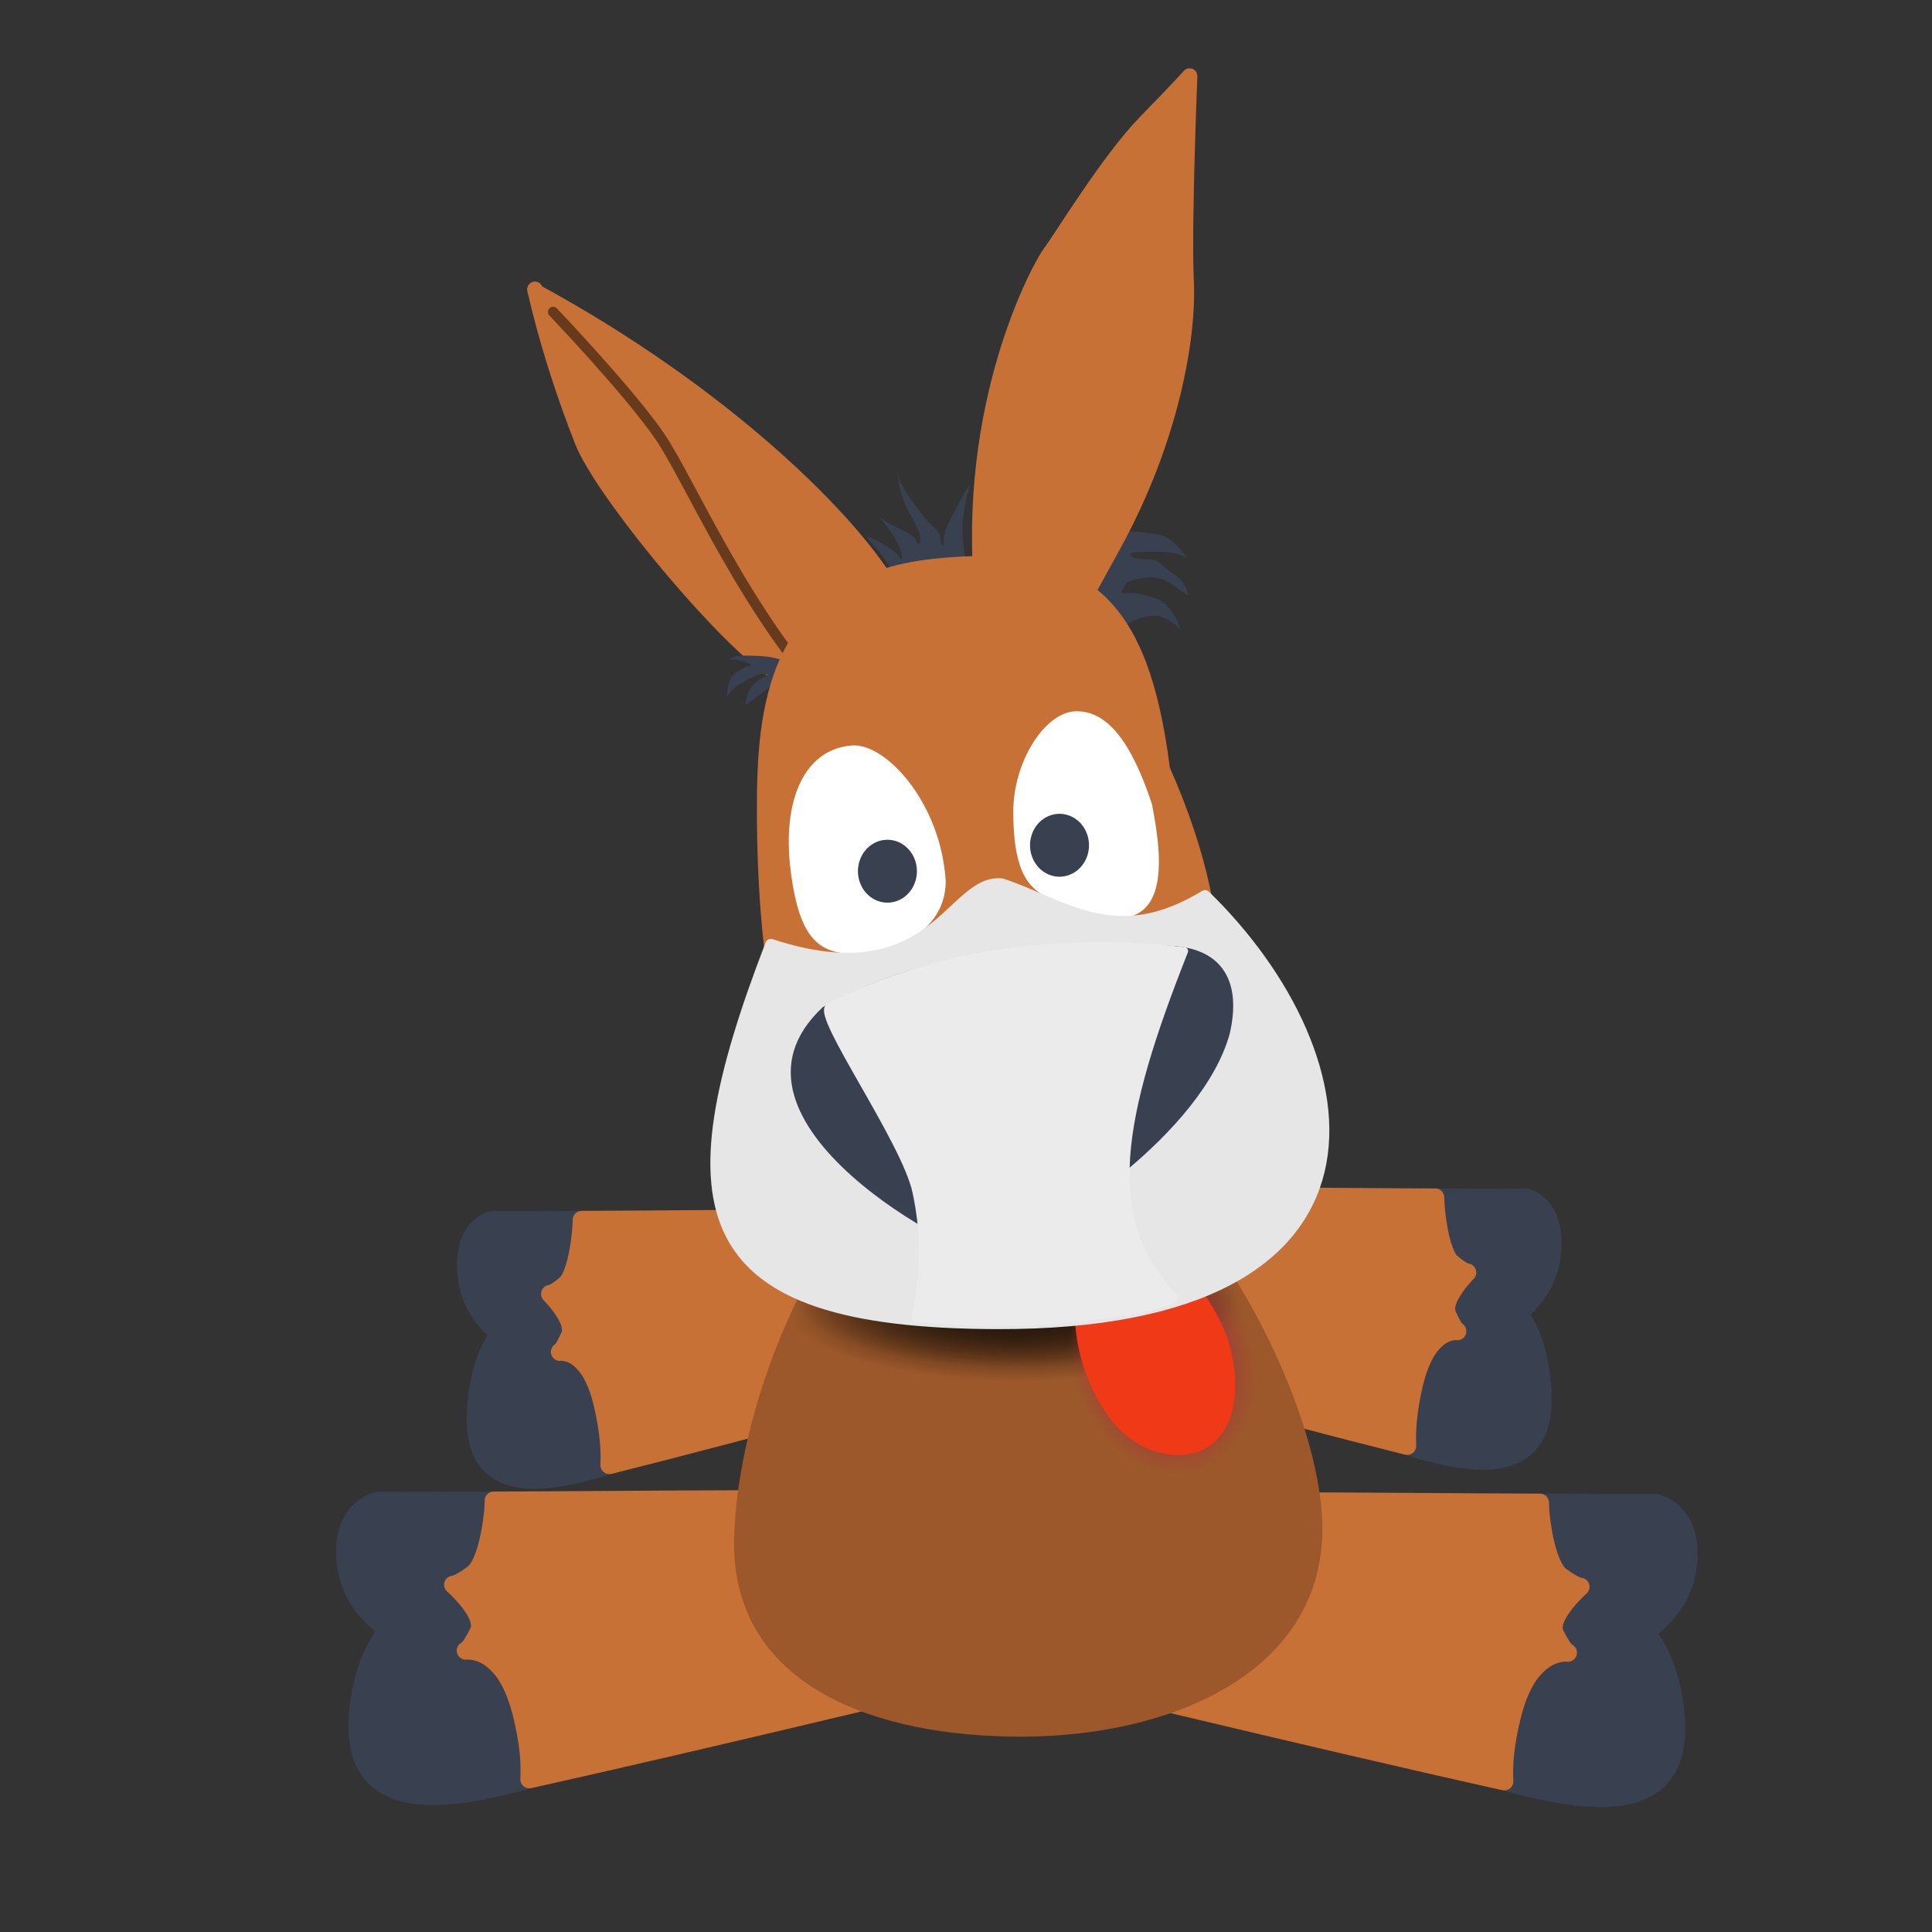<?xml version="1.0" encoding="UTF-8" standalone="no"?>
<!-- Created with Inkscape (http://www.inkscape.org/) -->

<svg
   xmlns:dc="http://purl.org/dc/elements/1.1/"
   xmlns:cc="http://creativecommons.org/ns#"
   xmlns:rdf="http://www.w3.org/1999/02/22-rdf-syntax-ns#"
   xmlns:svg="http://www.w3.org/2000/svg"
   xmlns="http://www.w3.org/2000/svg"
   xmlns:xlink="http://www.w3.org/1999/xlink"
   xmlns:sodipodi="http://sodipodi.sourceforge.net/DTD/sodipodi-0.dtd"
   xmlns:inkscape="http://www.inkscape.org/namespaces/inkscape"
   id="svg2"
   version="1.1"
   inkscape:version="0.91 r13725"
   width="500"
   height="500"
   viewBox="0 0 500 500"
   sodipodi:docname="amule.svg">
  <rect x="0" y="0" width="500" height="500" fill="#333333" stroke="none"/>
  <defs
     id="defs6">
    <linearGradient
       x1="112.627"
       y1="389.682"
       x2="110.013"
       y2="376.87"
       id="linearGradient46280"
       xlink:href="#linearGradient44227"
       gradientUnits="userSpaceOnUse" />
    <linearGradient
       id="linearGradient44227">
      <stop
         id="stop44229"
         style="stop-color:#686868;stop-opacity:1"
         offset="0" />
      <stop
         id="stop44231"
         style="stop-color:#bfbfbf;stop-opacity:1"
         offset="1" />
    </linearGradient>
    <radialGradient
       cx="98.262"
       cy="399.934"
       r="19.562"
       fx="98.262"
       fy="399.934"
       id="radialGradient46282"
       xlink:href="#linearGradient45121"
       gradientUnits="userSpaceOnUse"
       gradientTransform="matrix(0.734,-0.976,1.237,0.93,-468.465,132.748)" />
    <linearGradient
       id="linearGradient45121">
      <stop
         id="stop45123"
         style="stop-color:#6c6c6c;stop-opacity:1"
         offset="0" />
      <stop
         id="stop45125"
         style="stop-color:#323232;stop-opacity:1"
         offset="1" />
    </linearGradient>
    <linearGradient
       x1="91.103"
       y1="382.026"
       x2="194.434"
       y2="375.754"
       id="linearGradient46284"
       xlink:href="#linearGradient44192"
       gradientUnits="userSpaceOnUse" />
    <linearGradient
       id="linearGradient44192">
      <stop
         id="stop44194"
         style="stop-color:#fcc985;stop-opacity:1"
         offset="0" />
      <stop
         id="stop44198"
         style="stop-color:#83511c;stop-opacity:1"
         offset="1" />
    </linearGradient>
    <linearGradient
       x1="111.312"
       y1="382.026"
       x2="227.188"
       y2="382.026"
       id="linearGradient46286"
       xlink:href="#linearGradient45167"
       gradientUnits="userSpaceOnUse" />
    <linearGradient
       id="linearGradient45167">
      <stop
         id="stop45169"
         style="stop-color:#3f3f3f;stop-opacity:1"
         offset="0" />
      <stop
         id="stop45171"
         style="stop-color:#6b4014;stop-opacity:1"
         offset="1" />
    </linearGradient>
    <linearGradient
       x1="165.48"
       y1="359.513"
       x2="165.829"
       y2="385.02"
       id="linearGradient46288"
       xlink:href="#linearGradient44217"
       gradientUnits="userSpaceOnUse" />
    <linearGradient
       id="linearGradient44217">
      <stop
         id="stop44219"
         style="stop-color:#ffffff;stop-opacity:1"
         offset="0" />
      <stop
         id="stop44225"
         style="stop-color:#ffffff;stop-opacity:0.778"
         offset="0.114" />
      <stop
         id="stop44221"
         style="stop-color:#ffffff;stop-opacity:0"
         offset="1" />
    </linearGradient>
    <linearGradient
       x1="112.627"
       y1="389.682"
       x2="110.013"
       y2="376.87"
       id="linearGradient46290"
       xlink:href="#linearGradient44227"
       gradientUnits="userSpaceOnUse" />
    <linearGradient
       id="linearGradient3197">
      <stop
         id="stop3199"
         style="stop-color:#686868;stop-opacity:1"
         offset="0" />
      <stop
         id="stop3201"
         style="stop-color:#bfbfbf;stop-opacity:1"
         offset="1" />
    </linearGradient>
    <radialGradient
       cx="98.262"
       cy="399.934"
       r="19.562"
       fx="98.262"
       fy="399.934"
       id="radialGradient46292"
       xlink:href="#linearGradient45121"
       gradientUnits="userSpaceOnUse"
       gradientTransform="matrix(0.734,-0.976,1.237,0.93,-468.465,132.748)" />
    <linearGradient
       id="linearGradient3204">
      <stop
         id="stop3206"
         style="stop-color:#6c6c6c;stop-opacity:1"
         offset="0" />
      <stop
         id="stop3208"
         style="stop-color:#323232;stop-opacity:1"
         offset="1" />
    </linearGradient>
    <linearGradient
       x1="91.103"
       y1="382.026"
       x2="194.434"
       y2="375.754"
       id="linearGradient46294"
       xlink:href="#linearGradient44192"
       gradientUnits="userSpaceOnUse" />
    <linearGradient
       id="linearGradient3211">
      <stop
         id="stop3213"
         style="stop-color:#fcc985;stop-opacity:1"
         offset="0" />
      <stop
         id="stop3215"
         style="stop-color:#83511c;stop-opacity:1"
         offset="1" />
    </linearGradient>
    <linearGradient
       x1="111.312"
       y1="382.026"
       x2="227.188"
       y2="382.026"
       id="linearGradient46296"
       xlink:href="#linearGradient45167"
       gradientUnits="userSpaceOnUse" />
    <linearGradient
       id="linearGradient3218">
      <stop
         id="stop3220"
         style="stop-color:#3f3f3f;stop-opacity:1"
         offset="0" />
      <stop
         id="stop3222"
         style="stop-color:#6b4014;stop-opacity:1"
         offset="1" />
    </linearGradient>
    <linearGradient
       x1="165.48"
       y1="359.513"
       x2="165.829"
       y2="385.02"
       id="linearGradient46298"
       xlink:href="#linearGradient44217"
       gradientUnits="userSpaceOnUse" />
    <linearGradient
       id="linearGradient3225">
      <stop
         id="stop3227"
         style="stop-color:#ffffff;stop-opacity:1"
         offset="0" />
      <stop
         id="stop3229"
         style="stop-color:#ffffff;stop-opacity:0.778"
         offset="0.114" />
      <stop
         id="stop3231"
         style="stop-color:#ffffff;stop-opacity:0"
         offset="1" />
    </linearGradient>
    <linearGradient
       x1="112.627"
       y1="389.682"
       x2="110.013"
       y2="376.87"
       id="linearGradient46300"
       xlink:href="#linearGradient44227"
       gradientUnits="userSpaceOnUse" />
    <linearGradient
       id="linearGradient3234">
      <stop
         id="stop3236"
         style="stop-color:#686868;stop-opacity:1"
         offset="0" />
      <stop
         id="stop3238"
         style="stop-color:#bfbfbf;stop-opacity:1"
         offset="1" />
    </linearGradient>
    <radialGradient
       cx="98.262"
       cy="399.934"
       r="19.562"
       fx="98.262"
       fy="399.934"
       id="radialGradient46302"
       xlink:href="#linearGradient45121"
       gradientUnits="userSpaceOnUse"
       gradientTransform="matrix(0.734,-0.976,1.237,0.93,-468.465,132.748)" />
    <linearGradient
       id="linearGradient3241">
      <stop
         id="stop3243"
         style="stop-color:#6c6c6c;stop-opacity:1"
         offset="0" />
      <stop
         id="stop3245"
         style="stop-color:#323232;stop-opacity:1"
         offset="1" />
    </linearGradient>
    <linearGradient
       x1="91.103"
       y1="382.026"
       x2="194.434"
       y2="375.754"
       id="linearGradient46304"
       xlink:href="#linearGradient44192"
       gradientUnits="userSpaceOnUse" />
    <linearGradient
       id="linearGradient3248">
      <stop
         id="stop3250"
         style="stop-color:#fcc985;stop-opacity:1"
         offset="0" />
      <stop
         id="stop3252"
         style="stop-color:#83511c;stop-opacity:1"
         offset="1" />
    </linearGradient>
    <linearGradient
       x1="111.312"
       y1="382.026"
       x2="227.188"
       y2="382.026"
       id="linearGradient46306"
       xlink:href="#linearGradient45167"
       gradientUnits="userSpaceOnUse" />
    <linearGradient
       id="linearGradient3255">
      <stop
         id="stop3257"
         style="stop-color:#3f3f3f;stop-opacity:1"
         offset="0" />
      <stop
         id="stop3259"
         style="stop-color:#6b4014;stop-opacity:1"
         offset="1" />
    </linearGradient>
    <linearGradient
       x1="165.48"
       y1="359.513"
       x2="165.829"
       y2="385.02"
       id="linearGradient46308"
       xlink:href="#linearGradient44217"
       gradientUnits="userSpaceOnUse" />
    <linearGradient
       id="linearGradient3262">
      <stop
         id="stop3264"
         style="stop-color:#ffffff;stop-opacity:1"
         offset="0" />
      <stop
         id="stop3266"
         style="stop-color:#ffffff;stop-opacity:0.778"
         offset="0.114" />
      <stop
         id="stop3268"
         style="stop-color:#ffffff;stop-opacity:0"
         offset="1" />
    </linearGradient>
    <linearGradient
       x1="112.627"
       y1="389.682"
       x2="110.013"
       y2="376.87"
       id="linearGradient46310"
       xlink:href="#linearGradient44227"
       gradientUnits="userSpaceOnUse" />
    <linearGradient
       id="linearGradient3271">
      <stop
         id="stop3273"
         style="stop-color:#686868;stop-opacity:1"
         offset="0" />
      <stop
         id="stop3275"
         style="stop-color:#bfbfbf;stop-opacity:1"
         offset="1" />
    </linearGradient>
    <radialGradient
       cx="98.262"
       cy="399.934"
       r="19.562"
       fx="98.262"
       fy="399.934"
       id="radialGradient46312"
       xlink:href="#linearGradient45121"
       gradientUnits="userSpaceOnUse"
       gradientTransform="matrix(0.734,-0.976,1.237,0.93,-468.465,132.748)" />
    <linearGradient
       id="linearGradient3278">
      <stop
         id="stop3280"
         style="stop-color:#6c6c6c;stop-opacity:1"
         offset="0" />
      <stop
         id="stop3282"
         style="stop-color:#323232;stop-opacity:1"
         offset="1" />
    </linearGradient>
    <linearGradient
       x1="91.103"
       y1="382.026"
       x2="194.434"
       y2="375.754"
       id="linearGradient46314"
       xlink:href="#linearGradient44192"
       gradientUnits="userSpaceOnUse" />
    <linearGradient
       id="linearGradient3285">
      <stop
         id="stop3287"
         style="stop-color:#fcc985;stop-opacity:1"
         offset="0" />
      <stop
         id="stop3289"
         style="stop-color:#83511c;stop-opacity:1"
         offset="1" />
    </linearGradient>
    <linearGradient
       x1="111.312"
       y1="382.026"
       x2="227.188"
       y2="382.026"
       id="linearGradient46316"
       xlink:href="#linearGradient45167"
       gradientUnits="userSpaceOnUse" />
    <linearGradient
       id="linearGradient3292">
      <stop
         id="stop3294"
         style="stop-color:#3f3f3f;stop-opacity:1"
         offset="0" />
      <stop
         id="stop3296"
         style="stop-color:#6b4014;stop-opacity:1"
         offset="1" />
    </linearGradient>
    <linearGradient
       x1="165.48"
       y1="359.513"
       x2="165.829"
       y2="385.02"
       id="linearGradient46318"
       xlink:href="#linearGradient44217"
       gradientUnits="userSpaceOnUse" />
    <linearGradient
       id="linearGradient3299">
      <stop
         id="stop3301"
         style="stop-color:#ffffff;stop-opacity:1"
         offset="0" />
      <stop
         id="stop3303"
         style="stop-color:#ffffff;stop-opacity:0.778"
         offset="0.114" />
      <stop
         id="stop3305"
         style="stop-color:#ffffff;stop-opacity:0"
         offset="1" />
    </linearGradient>
    <radialGradient
       cx="725.798"
       cy="379.202"
       r="56.809"
       fx="725.798"
       fy="379.202"
       id="radialGradient46320"
       xlink:href="#linearGradient32455"
       gradientUnits="userSpaceOnUse"
       gradientTransform="matrix(1.169,-9.92584e-7,1.34929e-6,1.586,-672.669,-384.828)" />
    <linearGradient
       id="linearGradient32455">
      <stop
         id="stop32457"
         style="stop-color:#eed3af;stop-opacity:1"
         offset="0" />
      <stop
         id="stop32463"
         style="stop-color:#d2ad7b;stop-opacity:1"
         offset="0.5" />
      <stop
         id="stop32459"
         style="stop-color:#83511c;stop-opacity:1"
         offset="1" />
    </linearGradient>
    <linearGradient
       x1="780.5"
       y1="354.136"
       x2="777.243"
       y2="408.536"
       id="linearGradient46322"
       xlink:href="#linearGradient35148"
       gradientUnits="userSpaceOnUse"
       gradientTransform="matrix(1.025,0,0,0.793,-653.949,-73.123)" />
    <linearGradient
       id="linearGradient35148">
      <stop
         id="stop35150"
         style="stop-color:#ffffff;stop-opacity:0.76"
         offset="0" />
      <stop
         id="stop36938"
         style="stop-color:#ffffff;stop-opacity:0.453"
         offset="0.5" />
      <stop
         id="stop35152"
         style="stop-color:#ffffff;stop-opacity:0"
         offset="1" />
    </linearGradient>
    <radialGradient
       cx="316.856"
       cy="129.882"
       r="39.915"
       fx="316.856"
       fy="129.882"
       id="radialGradient46324"
       xlink:href="#linearGradient38783"
       gradientUnits="userSpaceOnUse"
       gradientTransform="matrix(1,0,0,0.333,0,86.588)" />
    <linearGradient
       id="linearGradient38783">
      <stop
         id="stop38785"
         style="stop-color:#25190e;stop-opacity:1"
         offset="0" />
      <stop
         id="stop38787"
         style="stop-color:#000000;stop-opacity:0"
         offset="1" />
    </linearGradient>
    <radialGradient
       cx="316.856"
       cy="129.882"
       r="39.915"
       fx="316.856"
       fy="129.882"
       id="radialGradient46326"
       xlink:href="#linearGradient38783"
       gradientUnits="userSpaceOnUse"
       gradientTransform="matrix(1,0,0,0.333,0,86.588)" />
    <linearGradient
       id="linearGradient3322">
      <stop
         id="stop3324"
         style="stop-color:#25190e;stop-opacity:1"
         offset="0" />
      <stop
         id="stop3326"
         style="stop-color:#000000;stop-opacity:0"
         offset="1" />
    </linearGradient>
    <radialGradient
       cx="316.856"
       cy="129.882"
       r="39.915"
       fx="316.856"
       fy="129.882"
       id="radialGradient46328"
       xlink:href="#linearGradient41515"
       gradientUnits="userSpaceOnUse"
       gradientTransform="matrix(1,0,0,0.333,0,86.588)" />
    <linearGradient
       id="linearGradient41515">
      <stop
         id="stop41517"
         style="stop-color:#a03c84;stop-opacity:1"
         offset="0" />
      <stop
         id="stop41521"
         style="stop-color:#893545;stop-opacity:1"
         offset="0.5" />
      <stop
         id="stop41519"
         style="stop-color:#af3838;stop-opacity:0"
         offset="1" />
    </linearGradient>
    <linearGradient
       x1="354.43"
       y1="18.625"
       x2="332.185"
       y2="-20.661"
       id="linearGradient46330"
       xlink:href="#linearGradient27894"
       gradientUnits="userSpaceOnUse"
       gradientTransform="matrix(0.953,0,0,1,-217.015,35.278)" />
    <linearGradient
       id="linearGradient27894">
      <stop
         id="stop27896"
         style="stop-color:#814d1a;stop-opacity:1"
         offset="0" />
      <stop
         id="stop27898"
         style="stop-color:#f0d2b4;stop-opacity:1"
         offset="1" />
    </linearGradient>
    <linearGradient
       x1="436.856"
       y1="-95.225"
       x2="386.47"
       y2="0.411"
       id="linearGradient46332"
       xlink:href="#linearGradient27917"
       gradientUnits="userSpaceOnUse"
       gradientTransform="matrix(0.953,0,0,1,-217.015,35.278)" />
    <linearGradient
       id="linearGradient27917">
      <stop
         id="stop27919"
         style="stop-color:#c19f73;stop-opacity:1"
         offset="0" />
      <stop
         id="stop27921"
         style="stop-color:#523e24;stop-opacity:1"
         offset="1" />
    </linearGradient>
    <linearGradient
       x1="354.43"
       y1="18.625"
       x2="332.185"
       y2="-20.661"
       id="linearGradient46334"
       xlink:href="#linearGradient27894"
       gradientUnits="userSpaceOnUse"
       gradientTransform="translate(-235.828,35.278)" />
    <linearGradient
       id="linearGradient3342">
      <stop
         id="stop3344"
         style="stop-color:#814d1a;stop-opacity:1"
         offset="0" />
      <stop
         id="stop3346"
         style="stop-color:#f0d2b4;stop-opacity:1"
         offset="1" />
    </linearGradient>
    <linearGradient
       x1="308.819"
       y1="0.411"
       x2="386.47"
       y2="0.411"
       id="linearGradient46336"
       xlink:href="#linearGradient27917"
       gradientUnits="userSpaceOnUse"
       gradientTransform="translate(-235.828,35.278)" />
    <linearGradient
       id="linearGradient3349">
      <stop
         id="stop3351"
         style="stop-color:#c19f73;stop-opacity:1"
         offset="0" />
      <stop
         id="stop3353"
         style="stop-color:#523e24;stop-opacity:1"
         offset="1" />
    </linearGradient>
    <radialGradient
       cx="393.536"
       cy="69.782"
       r="46.283"
       fx="393.536"
       fy="69.782"
       id="radialGradient46338"
       xlink:href="#linearGradient11790"
       gradientUnits="userSpaceOnUse"
       gradientTransform="matrix(2.149,-0.105,0.061,1.246,-691.862,59.453)" />
    <linearGradient
       id="linearGradient11790">
      <stop
         id="stop11792"
         style="stop-color:#e5b068;stop-opacity:1"
         offset="0" />
      <stop
         id="stop11798"
         style="stop-color:#c2a486;stop-opacity:1"
         offset="0.4" />
      <stop
         id="stop11800"
         style="stop-color:#dbcdbe;stop-opacity:1"
         offset="0.875" />
      <stop
         id="stop11794"
         style="stop-color:#fdfcfb;stop-opacity:1"
         offset="1" />
    </linearGradient>
    <linearGradient
       x1="394.342"
       y1="83.043"
       x2="389.409"
       y2="27.329"
       id="linearGradient46340"
       xlink:href="#linearGradient13608"
       gradientUnits="userSpaceOnUse"
       gradientTransform="translate(-235.828,35.278)" />
    <linearGradient
       id="linearGradient13608">
      <stop
         id="stop13610"
         style="stop-color:#80807f;stop-opacity:1"
         offset="0" />
      <stop
         id="stop13612"
         style="stop-color:#6d3f11;stop-opacity:1"
         offset="1" />
    </linearGradient>
    <radialGradient
       cx="375.124"
       cy="69.022"
       r="15.607"
       fx="375.124"
       fy="69.022"
       id="radialGradient46342"
       xlink:href="#linearGradient11810"
       gradientUnits="userSpaceOnUse"
       gradientTransform="matrix(1.035,-0.2,0.322,1.664,-271.156,65.398)" />
    <linearGradient
       id="linearGradient11810">
      <stop
         id="stop11812"
         style="stop-color:#ffffff;stop-opacity:1"
         offset="0" />
      <stop
         id="stop11818"
         style="stop-color:#ffffff;stop-opacity:1"
         offset="0.643" />
      <stop
         id="stop11814"
         style="stop-color:#505050;stop-opacity:1"
         offset="1" />
    </linearGradient>
    <radialGradient
       cx="193.515"
       cy="234.04"
       r="5.536"
       fx="193.515"
       fy="234.04"
       id="radialGradient46344"
       xlink:href="#linearGradient11820"
       gradientUnits="userSpaceOnUse" />
    <linearGradient
       id="linearGradient11820">
      <stop
         id="stop11822"
         style="stop-color:#999999;stop-opacity:1"
         offset="0" />
      <stop
         id="stop11828"
         style="stop-color:#3d3d3d;stop-opacity:1"
         offset="0.6" />
      <stop
         id="stop11824"
         style="stop-color:#000000;stop-opacity:1"
         offset="1" />
    </linearGradient>
    <radialGradient
       cx="415.984"
       cy="68.339"
       r="15.607"
       fx="415.984"
       fy="68.339"
       id="radialGradient46346"
       xlink:href="#linearGradient11810"
       gradientUnits="userSpaceOnUse"
       gradientTransform="matrix(0.988,-0.214,0.341,1.577,-254.946,80.635)" />
    <linearGradient
       id="linearGradient3376">
      <stop
         id="stop3378"
         style="stop-color:#ffffff;stop-opacity:1"
         offset="0" />
      <stop
         id="stop3380"
         style="stop-color:#ffffff;stop-opacity:1"
         offset="0.643" />
      <stop
         id="stop3382"
         style="stop-color:#505050;stop-opacity:1"
         offset="1" />
    </linearGradient>
    <radialGradient
       cx="193.515"
       cy="234.04"
       r="5.536"
       fx="193.515"
       fy="234.04"
       id="radialGradient46348"
       xlink:href="#linearGradient11820"
       gradientUnits="userSpaceOnUse" />
    <linearGradient
       id="linearGradient3385">
      <stop
         id="stop3387"
         style="stop-color:#999999;stop-opacity:1"
         offset="0" />
      <stop
         id="stop3389"
         style="stop-color:#3d3d3d;stop-opacity:1"
         offset="0.6" />
      <stop
         id="stop3391"
         style="stop-color:#000000;stop-opacity:1"
         offset="1" />
    </linearGradient>
    <linearGradient
       x1="409.561"
       y1="145.017"
       x2="399.819"
       y2="80.374"
       id="linearGradient46350"
       xlink:href="#linearGradient14503"
       gradientUnits="userSpaceOnUse"
       gradientTransform="translate(-235.828,35.278)" />
    <linearGradient
       id="linearGradient14503">
      <stop
         id="stop14505"
         style="stop-color:#dedede;stop-opacity:1"
         offset="0" />
      <stop
         id="stop14507"
         style="stop-color:#f5f5f5;stop-opacity:1"
         offset="1" />
    </linearGradient>
    <linearGradient
       x1="396.731"
       y1="81.509"
       x2="403.975"
       y2="140.962"
       id="linearGradient46352"
       xlink:href="#linearGradient16314"
       gradientUnits="userSpaceOnUse"
       gradientTransform="translate(-235.828,35.278)" />
    <linearGradient
       id="linearGradient16314">
      <stop
         id="stop16316"
         style="stop-color:#d1d1d1;stop-opacity:1"
         offset="0" />
      <stop
         id="stop16322"
         style="stop-color:#80807f;stop-opacity:1"
         offset="0.193" />
      <stop
         id="stop16318"
         style="stop-color:#704325;stop-opacity:1"
         offset="1" />
    </linearGradient>
    <linearGradient
       x1="392.074"
       y1="290.22"
       x2="385.899"
       y2="259.81"
       id="linearGradient46354"
       xlink:href="#linearGradient28867"
       gradientUnits="userSpaceOnUse"
       gradientTransform="translate(-218.15,-93.516)" />
    <linearGradient
       id="linearGradient28867">
      <stop
         id="stop28869"
         style="stop-color:#000000;stop-opacity:1"
         offset="0" />
      <stop
         id="stop28871"
         style="stop-color:#575757;stop-opacity:0.324"
         offset="1" />
    </linearGradient>
    <linearGradient
       x1="461.515"
       y1="273.787"
       x2="456.084"
       y2="242.977"
       id="linearGradient46356"
       xlink:href="#linearGradient16306"
       gradientUnits="userSpaceOnUse"
       gradientTransform="translate(-291.639,-105.638)" />
    <linearGradient
       id="linearGradient16306">
      <stop
         id="stop16308"
         style="stop-color:#bababa;stop-opacity:1"
         offset="0" />
      <stop
         id="stop16310"
         style="stop-color:#e8e8e8;stop-opacity:1"
         offset="1" />
    </linearGradient>
    <linearGradient
       x1="406.149"
       y1="152.384"
       x2="407.005"
       y2="161.348"
       id="linearGradient46358"
       xlink:href="#linearGradient29758"
       gradientUnits="userSpaceOnUse"
       gradientTransform="translate(-235.828,35.278)" />
    <linearGradient
       id="linearGradient29758">
      <stop
         id="stop29760"
         style="stop-color:#8c8c8c;stop-opacity:1"
         offset="0" />
      <stop
         id="stop29766"
         style="stop-color:#8c8c8c;stop-opacity:1"
         offset="0.321" />
      <stop
         id="stop29762"
         style="stop-color:#000000;stop-opacity:0"
         offset="1" />
    </linearGradient>
    <linearGradient
       x1="409.246"
       y1="160.719"
       x2="409.246"
       y2="139.097"
       id="linearGradient46360"
       xlink:href="#linearGradient18101"
       gradientUnits="userSpaceOnUse"
       gradientTransform="matrix(0.954,0,0,0.954,-217.408,41.215)" />
    <linearGradient
       id="linearGradient18101">
      <stop
         id="stop18103"
         style="stop-color:#000000;stop-opacity:1"
         offset="0" />
      <stop
         id="stop18105"
         style="stop-color:#575757;stop-opacity:0.324"
         offset="1" />
    </linearGradient>
    <linearGradient
       x1="424.9"
       y1="-28.42"
       x2="411.921"
       y2="13.379"
       id="linearGradient46362"
       xlink:href="#linearGradient27949"
       gradientUnits="userSpaceOnUse"
       gradientTransform="matrix(0.903,0,0,1,-191.126,8.314)" />
    <linearGradient
       id="linearGradient27949">
      <stop
         id="stop27951"
         style="stop-color:#ffffff;stop-opacity:1"
         offset="0" />
      <stop
         id="stop27953"
         style="stop-color:#ffffff;stop-opacity:0.147"
         offset="1" />
    </linearGradient>
    <linearGradient
       x1="377.103"
       y1="67.875"
       x2="377.4"
       y2="71.663"
       id="linearGradient46364"
       xlink:href="#linearGradient27970"
       gradientUnits="userSpaceOnUse"
       gradientTransform="matrix(0.944,-0.438,0.438,0.944,-245.971,204.935)" />
    <linearGradient
       id="linearGradient27970">
      <stop
         id="stop27972"
         style="stop-color:#ffffff;stop-opacity:1"
         offset="0" />
      <stop
         id="stop27974"
         style="stop-color:#ffffff;stop-opacity:0"
         offset="1" />
    </linearGradient>
    <linearGradient
       x1="377.103"
       y1="67.875"
       x2="377.4"
       y2="71.663"
       id="linearGradient46366"
       xlink:href="#linearGradient27970"
       gradientUnits="userSpaceOnUse"
       gradientTransform="matrix(0.944,-0.438,0.438,0.944,-212.807,199.901)" />
    <linearGradient
       id="linearGradient3428">
      <stop
         id="stop3430"
         style="stop-color:#ffffff;stop-opacity:1"
         offset="0" />
      <stop
         id="stop3432"
         style="stop-color:#ffffff;stop-opacity:0"
         offset="1" />
    </linearGradient>
    <linearGradient
       x1="444.17"
       y1="174.472"
       x2="409.199"
       y2="174.472"
       id="linearGradient46368"
       xlink:href="#linearGradient31558"
       gradientUnits="userSpaceOnUse"
       gradientTransform="matrix(0.845,0,0,1,-169.688,34.061)" />
    <linearGradient
       id="linearGradient31558">
      <stop
         id="stop31560"
         style="stop-color:#ffffff;stop-opacity:1"
         offset="0" />
      <stop
         id="stop31562"
         style="stop-color:#ffffff;stop-opacity:0"
         offset="1" />
    </linearGradient>
    <linearGradient
       inkscape:collect="always"
       xlink:href="#linearGradient44227"
       id="linearGradient3522"
       gradientUnits="userSpaceOnUse"
       x1="112.627"
       y1="389.682"
       x2="110.013"
       y2="376.87" />
    <radialGradient
       inkscape:collect="always"
       xlink:href="#linearGradient45121"
       id="radialGradient3524"
       gradientUnits="userSpaceOnUse"
       gradientTransform="matrix(0.734,-0.976,1.237,0.93,-468.465,132.748)"
       cx="98.262"
       cy="399.934"
       fx="98.262"
       fy="399.934"
       r="19.562" />
    <linearGradient
       inkscape:collect="always"
       xlink:href="#linearGradient44192"
       id="linearGradient3526"
       gradientUnits="userSpaceOnUse"
       x1="91.103"
       y1="382.026"
       x2="194.434"
       y2="375.754" />
    <linearGradient
       inkscape:collect="always"
       xlink:href="#linearGradient45167"
       id="linearGradient3528"
       gradientUnits="userSpaceOnUse"
       x1="111.312"
       y1="382.026"
       x2="227.188"
       y2="382.026" />
    <linearGradient
       inkscape:collect="always"
       xlink:href="#linearGradient44217"
       id="linearGradient3530"
       gradientUnits="userSpaceOnUse"
       x1="165.48"
       y1="359.513"
       x2="165.829"
       y2="385.02" />
    <linearGradient
       inkscape:collect="always"
       xlink:href="#linearGradient44227"
       id="linearGradient3532"
       gradientUnits="userSpaceOnUse"
       x1="112.627"
       y1="389.682"
       x2="110.013"
       y2="376.87" />
    <radialGradient
       inkscape:collect="always"
       xlink:href="#linearGradient45121"
       id="radialGradient3534"
       gradientUnits="userSpaceOnUse"
       gradientTransform="matrix(0.734,-0.976,1.237,0.93,-468.465,132.748)"
       cx="98.262"
       cy="399.934"
       fx="98.262"
       fy="399.934"
       r="19.562" />
    <linearGradient
       inkscape:collect="always"
       xlink:href="#linearGradient44192"
       id="linearGradient3536"
       gradientUnits="userSpaceOnUse"
       x1="91.103"
       y1="382.026"
       x2="194.434"
       y2="375.754" />
    <linearGradient
       inkscape:collect="always"
       xlink:href="#linearGradient45167"
       id="linearGradient3538"
       gradientUnits="userSpaceOnUse"
       x1="111.312"
       y1="382.026"
       x2="227.188"
       y2="382.026" />
    <linearGradient
       inkscape:collect="always"
       xlink:href="#linearGradient44217"
       id="linearGradient3540"
       gradientUnits="userSpaceOnUse"
       x1="165.48"
       y1="359.513"
       x2="165.829"
       y2="385.02" />
    <linearGradient
       inkscape:collect="always"
       xlink:href="#linearGradient44227"
       id="linearGradient3542"
       gradientUnits="userSpaceOnUse"
       x1="112.627"
       y1="389.682"
       x2="110.013"
       y2="376.87" />
    <radialGradient
       inkscape:collect="always"
       xlink:href="#linearGradient45121"
       id="radialGradient3544"
       gradientUnits="userSpaceOnUse"
       gradientTransform="matrix(0.734,-0.976,1.237,0.93,-468.465,132.748)"
       cx="98.262"
       cy="399.934"
       fx="98.262"
       fy="399.934"
       r="19.562" />
    <linearGradient
       inkscape:collect="always"
       xlink:href="#linearGradient44192"
       id="linearGradient3546"
       gradientUnits="userSpaceOnUse"
       x1="91.103"
       y1="382.026"
       x2="194.434"
       y2="375.754" />
    <linearGradient
       inkscape:collect="always"
       xlink:href="#linearGradient45167"
       id="linearGradient3548"
       gradientUnits="userSpaceOnUse"
       x1="111.312"
       y1="382.026"
       x2="227.188"
       y2="382.026" />
    <linearGradient
       inkscape:collect="always"
       xlink:href="#linearGradient44217"
       id="linearGradient3550"
       gradientUnits="userSpaceOnUse"
       x1="165.48"
       y1="359.513"
       x2="165.829"
       y2="385.02" />
    <linearGradient
       inkscape:collect="always"
       xlink:href="#linearGradient44227"
       id="linearGradient3552"
       gradientUnits="userSpaceOnUse"
       x1="112.627"
       y1="389.682"
       x2="110.013"
       y2="376.87" />
    <radialGradient
       inkscape:collect="always"
       xlink:href="#linearGradient45121"
       id="radialGradient3554"
       gradientUnits="userSpaceOnUse"
       gradientTransform="matrix(0.734,-0.976,1.237,0.93,-468.465,132.748)"
       cx="98.262"
       cy="399.934"
       fx="98.262"
       fy="399.934"
       r="19.562" />
    <linearGradient
       inkscape:collect="always"
       xlink:href="#linearGradient44192"
       id="linearGradient3556"
       gradientUnits="userSpaceOnUse"
       x1="91.103"
       y1="382.026"
       x2="194.434"
       y2="375.754" />
    <linearGradient
       inkscape:collect="always"
       xlink:href="#linearGradient45167"
       id="linearGradient3558"
       gradientUnits="userSpaceOnUse"
       x1="111.312"
       y1="382.026"
       x2="227.188"
       y2="382.026" />
    <linearGradient
       inkscape:collect="always"
       xlink:href="#linearGradient44217"
       id="linearGradient3560"
       gradientUnits="userSpaceOnUse"
       x1="165.48"
       y1="359.513"
       x2="165.829"
       y2="385.02" />
    <radialGradient
       inkscape:collect="always"
       xlink:href="#linearGradient32455"
       id="radialGradient3562"
       gradientUnits="userSpaceOnUse"
       gradientTransform="matrix(1.169,-9.92584e-7,1.34929e-6,1.586,-672.669,-384.828)"
       cx="725.798"
       cy="379.202"
       fx="725.798"
       fy="379.202"
       r="56.809" />
    <linearGradient
       inkscape:collect="always"
       xlink:href="#linearGradient35148"
       id="linearGradient3564"
       gradientUnits="userSpaceOnUse"
       gradientTransform="matrix(1.025,0,0,0.793,-653.949,-73.123)"
       x1="780.5"
       y1="354.136"
       x2="777.243"
       y2="408.536" />
    <radialGradient
       inkscape:collect="always"
       xlink:href="#linearGradient38783"
       id="radialGradient3566"
       gradientUnits="userSpaceOnUse"
       gradientTransform="matrix(1,0,0,0.333,0,86.588)"
       cx="316.856"
       cy="129.882"
       fx="316.856"
       fy="129.882"
       r="39.915" />
    <radialGradient
       inkscape:collect="always"
       xlink:href="#linearGradient38783"
       id="radialGradient3568"
       gradientUnits="userSpaceOnUse"
       gradientTransform="matrix(1,0,0,0.333,0,86.588)"
       cx="316.856"
       cy="129.882"
       fx="316.856"
       fy="129.882"
       r="39.915" />
    <radialGradient
       inkscape:collect="always"
       xlink:href="#linearGradient41515"
       id="radialGradient3570"
       gradientUnits="userSpaceOnUse"
       gradientTransform="matrix(1,0,0,0.333,0,86.588)"
       cx="316.856"
       cy="129.882"
       fx="316.856"
       fy="129.882"
       r="39.915" />
    <linearGradient
       inkscape:collect="always"
       xlink:href="#linearGradient27894"
       id="linearGradient3572"
       gradientUnits="userSpaceOnUse"
       gradientTransform="matrix(0.953,0,0,1,-217.015,35.278)"
       x1="354.43"
       y1="18.625"
       x2="332.185"
       y2="-20.661" />
    <linearGradient
       inkscape:collect="always"
       xlink:href="#linearGradient27917"
       id="linearGradient3574"
       gradientUnits="userSpaceOnUse"
       gradientTransform="matrix(0.953,0,0,1,-217.015,35.278)"
       x1="436.856"
       y1="-95.225"
       x2="386.47"
       y2="0.411" />
    <linearGradient
       inkscape:collect="always"
       xlink:href="#linearGradient27894"
       id="linearGradient3576"
       gradientUnits="userSpaceOnUse"
       gradientTransform="translate(-235.828,35.278)"
       x1="354.43"
       y1="18.625"
       x2="332.185"
       y2="-20.661" />
    <linearGradient
       inkscape:collect="always"
       xlink:href="#linearGradient27917"
       id="linearGradient3578"
       gradientUnits="userSpaceOnUse"
       gradientTransform="translate(-235.828,35.278)"
       x1="308.819"
       y1="0.411"
       x2="386.47"
       y2="0.411" />
    <radialGradient
       inkscape:collect="always"
       xlink:href="#linearGradient11790"
       id="radialGradient3580"
       gradientUnits="userSpaceOnUse"
       gradientTransform="matrix(2.149,-0.105,0.061,1.246,-691.862,59.453)"
       cx="393.536"
       cy="69.782"
       fx="393.536"
       fy="69.782"
       r="46.283" />
    <linearGradient
       inkscape:collect="always"
       xlink:href="#linearGradient13608"
       id="linearGradient3582"
       gradientUnits="userSpaceOnUse"
       gradientTransform="translate(-235.828,35.278)"
       x1="394.342"
       y1="83.043"
       x2="389.409"
       y2="27.329" />
    <radialGradient
       inkscape:collect="always"
       xlink:href="#linearGradient11810"
       id="radialGradient3584"
       gradientUnits="userSpaceOnUse"
       gradientTransform="matrix(1.035,-0.2,0.322,1.664,-271.156,65.398)"
       cx="375.124"
       cy="69.022"
       fx="375.124"
       fy="69.022"
       r="15.607" />
    <radialGradient
       inkscape:collect="always"
       xlink:href="#linearGradient11820"
       id="radialGradient3586"
       gradientUnits="userSpaceOnUse"
       cx="193.515"
       cy="234.04"
       fx="193.515"
       fy="234.04"
       r="5.536" />
    <radialGradient
       inkscape:collect="always"
       xlink:href="#linearGradient11810"
       id="radialGradient3588"
       gradientUnits="userSpaceOnUse"
       gradientTransform="matrix(0.988,-0.214,0.341,1.577,-254.946,80.635)"
       cx="415.984"
       cy="68.339"
       fx="415.984"
       fy="68.339"
       r="15.607" />
    <radialGradient
       inkscape:collect="always"
       xlink:href="#linearGradient11820"
       id="radialGradient3590"
       gradientUnits="userSpaceOnUse"
       cx="193.515"
       cy="234.04"
       fx="193.515"
       fy="234.04"
       r="5.536" />
    <linearGradient
       inkscape:collect="always"
       xlink:href="#linearGradient14503"
       id="linearGradient3592"
       gradientUnits="userSpaceOnUse"
       gradientTransform="translate(-235.828,35.278)"
       x1="409.561"
       y1="145.017"
       x2="399.819"
       y2="80.374" />
    <linearGradient
       inkscape:collect="always"
       xlink:href="#linearGradient16314"
       id="linearGradient3594"
       gradientUnits="userSpaceOnUse"
       gradientTransform="translate(-235.828,35.278)"
       x1="396.731"
       y1="81.509"
       x2="403.975"
       y2="140.962" />
    <linearGradient
       inkscape:collect="always"
       xlink:href="#linearGradient28867"
       id="linearGradient3596"
       gradientUnits="userSpaceOnUse"
       gradientTransform="translate(-218.15,-93.516)"
       x1="392.074"
       y1="290.22"
       x2="385.899"
       y2="259.81" />
    <linearGradient
       inkscape:collect="always"
       xlink:href="#linearGradient16306"
       id="linearGradient3598"
       gradientUnits="userSpaceOnUse"
       gradientTransform="translate(-291.639,-105.638)"
       x1="461.515"
       y1="273.787"
       x2="456.084"
       y2="242.977" />
    <linearGradient
       inkscape:collect="always"
       xlink:href="#linearGradient29758"
       id="linearGradient3600"
       gradientUnits="userSpaceOnUse"
       gradientTransform="translate(-235.828,35.278)"
       x1="406.149"
       y1="152.384"
       x2="407.005"
       y2="161.348" />
    <linearGradient
       inkscape:collect="always"
       xlink:href="#linearGradient18101"
       id="linearGradient3602"
       gradientUnits="userSpaceOnUse"
       gradientTransform="matrix(0.954,0,0,0.954,-217.408,41.215)"
       x1="409.246"
       y1="160.719"
       x2="409.246"
       y2="139.097" />
    <linearGradient
       inkscape:collect="always"
       xlink:href="#linearGradient27949"
       id="linearGradient3604"
       gradientUnits="userSpaceOnUse"
       gradientTransform="matrix(0.903,0,0,1,-191.126,8.314)"
       x1="424.9"
       y1="-28.42"
       x2="411.921"
       y2="13.379" />
    <linearGradient
       inkscape:collect="always"
       xlink:href="#linearGradient27970"
       id="linearGradient3606"
       gradientUnits="userSpaceOnUse"
       gradientTransform="matrix(0.944,-0.438,0.438,0.944,-245.971,204.935)"
       x1="377.103"
       y1="67.875"
       x2="377.4"
       y2="71.663" />
    <linearGradient
       inkscape:collect="always"
       xlink:href="#linearGradient27970"
       id="linearGradient3608"
       gradientUnits="userSpaceOnUse"
       gradientTransform="matrix(0.944,-0.438,0.438,0.944,-212.807,199.901)"
       x1="377.103"
       y1="67.875"
       x2="377.4"
       y2="71.663" />
    <linearGradient
       inkscape:collect="always"
       xlink:href="#linearGradient31558"
       id="linearGradient3610"
       gradientUnits="userSpaceOnUse"
       gradientTransform="matrix(0.845,0,0,1,-169.688,34.061)"
       x1="444.17"
       y1="174.472"
       x2="409.199"
       y2="174.472" />
    <linearGradient
       inkscape:collect="always"
       xlink:href="#linearGradient44227"
       id="linearGradient3657"
       gradientUnits="userSpaceOnUse"
       x1="112.627"
       y1="389.682"
       x2="110.013"
       y2="376.87" />
    <radialGradient
       inkscape:collect="always"
       xlink:href="#linearGradient45121"
       id="radialGradient3659"
       gradientUnits="userSpaceOnUse"
       gradientTransform="matrix(0.734,-0.976,1.237,0.93,-468.465,132.748)"
       cx="98.262"
       cy="399.934"
       fx="98.262"
       fy="399.934"
       r="19.562" />
    <linearGradient
       inkscape:collect="always"
       xlink:href="#linearGradient44192"
       id="linearGradient3661"
       gradientUnits="userSpaceOnUse"
       x1="91.103"
       y1="382.026"
       x2="194.434"
       y2="375.754" />
    <linearGradient
       inkscape:collect="always"
       xlink:href="#linearGradient45167"
       id="linearGradient3663"
       gradientUnits="userSpaceOnUse"
       x1="111.312"
       y1="382.026"
       x2="227.188"
       y2="382.026" />
    <linearGradient
       inkscape:collect="always"
       xlink:href="#linearGradient44217"
       id="linearGradient3665"
       gradientUnits="userSpaceOnUse"
       x1="165.48"
       y1="359.513"
       x2="165.829"
       y2="385.02" />
    <linearGradient
       inkscape:collect="always"
       xlink:href="#linearGradient44217"
       id="linearGradient3668"
       gradientUnits="userSpaceOnUse"
       x1="165.48"
       y1="359.513"
       x2="165.829"
       y2="385.02"
       gradientTransform="matrix(1.34,0,0,1.34,-9.225,-23.69)" />
    <linearGradient
       inkscape:collect="always"
       xlink:href="#linearGradient44227"
       id="linearGradient4448"
       gradientUnits="userSpaceOnUse"
       x1="112.627"
       y1="389.682"
       x2="110.013"
       y2="376.87" />
    <radialGradient
       inkscape:collect="always"
       xlink:href="#linearGradient45121"
       id="radialGradient4450"
       gradientUnits="userSpaceOnUse"
       gradientTransform="matrix(0.734,-0.976,1.237,0.93,-468.465,132.748)"
       cx="98.262"
       cy="399.934"
       fx="98.262"
       fy="399.934"
       r="19.562" />
    <linearGradient
       inkscape:collect="always"
       xlink:href="#linearGradient44192"
       id="linearGradient4452"
       gradientUnits="userSpaceOnUse"
       x1="91.103"
       y1="382.026"
       x2="194.434"
       y2="375.754" />
    <linearGradient
       inkscape:collect="always"
       xlink:href="#linearGradient45167"
       id="linearGradient4454"
       gradientUnits="userSpaceOnUse"
       x1="111.312"
       y1="382.026"
       x2="227.188"
       y2="382.026" />
    <linearGradient
       inkscape:collect="always"
       xlink:href="#linearGradient44217"
       id="linearGradient4456"
       gradientUnits="userSpaceOnUse"
       x1="165.48"
       y1="359.513"
       x2="165.829"
       y2="385.02" />
    <linearGradient
       inkscape:collect="always"
       xlink:href="#linearGradient44217"
       id="linearGradient4459"
       gradientUnits="userSpaceOnUse"
       x1="165.48"
       y1="359.513"
       x2="165.829"
       y2="385.02"
       gradientTransform="matrix(-1.34,0,0,1.34,560.541,-87.149)" />
    <radialGradient
       inkscape:collect="always"
       xlink:href="#linearGradient32455"
       id="radialGradient4471"
       gradientUnits="userSpaceOnUse"
       gradientTransform="matrix(1.169,-9.92584e-7,1.34929e-6,1.586,-672.669,-384.828)"
       cx="725.798"
       cy="379.202"
       fx="725.798"
       fy="379.202"
       r="56.809" />
    <linearGradient
       inkscape:collect="always"
       xlink:href="#linearGradient35148"
       id="linearGradient4473"
       gradientUnits="userSpaceOnUse"
       gradientTransform="matrix(1.025,0,0,0.793,-653.949,-73.123)"
       x1="780.5"
       y1="354.136"
       x2="777.243"
       y2="408.536" />
    <linearGradient
       inkscape:collect="always"
       xlink:href="#linearGradient35148"
       id="linearGradient4476"
       gradientUnits="userSpaceOnUse"
       gradientTransform="matrix(1.373,0,0,1.063,-837.69,-17.583)"
       x1="780.5"
       y1="354.136"
       x2="777.243"
       y2="408.536" />
    <linearGradient
       inkscape:collect="always"
       xlink:href="#linearGradient44227"
       id="linearGradient4481"
       gradientUnits="userSpaceOnUse"
       x1="112.627"
       y1="389.682"
       x2="110.013"
       y2="376.87" />
    <radialGradient
       inkscape:collect="always"
       xlink:href="#linearGradient45121"
       id="radialGradient4483"
       gradientUnits="userSpaceOnUse"
       gradientTransform="matrix(0.734,-0.976,1.237,0.93,-468.465,132.748)"
       cx="98.262"
       cy="399.934"
       fx="98.262"
       fy="399.934"
       r="19.562" />
    <linearGradient
       inkscape:collect="always"
       xlink:href="#linearGradient44192"
       id="linearGradient4485"
       gradientUnits="userSpaceOnUse"
       x1="91.103"
       y1="382.026"
       x2="194.434"
       y2="375.754" />
    <linearGradient
       inkscape:collect="always"
       xlink:href="#linearGradient45167"
       id="linearGradient4487"
       gradientUnits="userSpaceOnUse"
       x1="111.312"
       y1="382.026"
       x2="227.188"
       y2="382.026" />
    <linearGradient
       inkscape:collect="always"
       xlink:href="#linearGradient44217"
       id="linearGradient4489"
       gradientUnits="userSpaceOnUse"
       x1="165.48"
       y1="359.513"
       x2="165.829"
       y2="385.02" />
    <linearGradient
       inkscape:collect="always"
       xlink:href="#linearGradient44217"
       id="linearGradient4492"
       gradientUnits="userSpaceOnUse"
       x1="165.48"
       y1="359.513"
       x2="165.829"
       y2="385.02"
       gradientTransform="matrix(-1.056,0,0,1.194,499.161,-114.354)" />
    <radialGradient
       inkscape:collect="always"
       xlink:href="#linearGradient38783"
       id="radialGradient4504"
       gradientUnits="userSpaceOnUse"
       gradientTransform="matrix(1,0,0,0.333,0,86.588)"
       cx="316.856"
       cy="129.882"
       fx="316.856"
       fy="129.882"
       r="39.915" />
    <radialGradient
       inkscape:collect="always"
       xlink:href="#linearGradient38783"
       id="radialGradient4506"
       gradientUnits="userSpaceOnUse"
       gradientTransform="matrix(1,0,0,0.333,0,86.588)"
       cx="316.856"
       cy="129.882"
       fx="316.856"
       fy="129.882"
       r="39.915" />
    <radialGradient
       inkscape:collect="always"
       xlink:href="#linearGradient41515"
       id="radialGradient4508"
       gradientUnits="userSpaceOnUse"
       gradientTransform="matrix(1,0,0,0.333,0,86.588)"
       cx="316.856"
       cy="129.882"
       fx="316.856"
       fy="129.882"
       r="39.915" />
    <linearGradient
       inkscape:collect="always"
       xlink:href="#linearGradient27894"
       id="linearGradient4510"
       gradientUnits="userSpaceOnUse"
       gradientTransform="matrix(0.953,0,0,1,-217.015,35.278)"
       x1="354.43"
       y1="18.625"
       x2="332.185"
       y2="-20.661" />
    <linearGradient
       inkscape:collect="always"
       xlink:href="#linearGradient27917"
       id="linearGradient4512"
       gradientUnits="userSpaceOnUse"
       gradientTransform="matrix(0.953,0,0,1,-217.015,35.278)"
       x1="436.856"
       y1="-95.225"
       x2="386.47"
       y2="0.411" />
    <linearGradient
       inkscape:collect="always"
       xlink:href="#linearGradient27894"
       id="linearGradient4514"
       gradientUnits="userSpaceOnUse"
       gradientTransform="translate(-235.828,35.278)"
       x1="354.43"
       y1="18.625"
       x2="332.185"
       y2="-20.661" />
    <linearGradient
       inkscape:collect="always"
       xlink:href="#linearGradient27917"
       id="linearGradient4516"
       gradientUnits="userSpaceOnUse"
       gradientTransform="translate(-235.828,35.278)"
       x1="308.819"
       y1="0.411"
       x2="386.47"
       y2="0.411" />
    <radialGradient
       inkscape:collect="always"
       xlink:href="#linearGradient11790"
       id="radialGradient4518"
       gradientUnits="userSpaceOnUse"
       gradientTransform="matrix(2.149,-0.105,0.061,1.246,-691.862,59.453)"
       cx="393.536"
       cy="69.782"
       fx="393.536"
       fy="69.782"
       r="46.283" />
    <linearGradient
       inkscape:collect="always"
       xlink:href="#linearGradient13608"
       id="linearGradient4520"
       gradientUnits="userSpaceOnUse"
       gradientTransform="translate(-235.828,35.278)"
       x1="394.342"
       y1="83.043"
       x2="389.409"
       y2="27.329" />
    <radialGradient
       inkscape:collect="always"
       xlink:href="#linearGradient11810"
       id="radialGradient4522"
       gradientUnits="userSpaceOnUse"
       gradientTransform="matrix(1.035,-0.2,0.322,1.664,-271.156,65.398)"
       cx="375.124"
       cy="69.022"
       fx="375.124"
       fy="69.022"
       r="15.607" />
    <radialGradient
       inkscape:collect="always"
       xlink:href="#linearGradient11820"
       id="radialGradient4524"
       gradientUnits="userSpaceOnUse"
       cx="193.515"
       cy="234.04"
       fx="193.515"
       fy="234.04"
       r="5.536" />
    <radialGradient
       inkscape:collect="always"
       xlink:href="#linearGradient11810"
       id="radialGradient4526"
       gradientUnits="userSpaceOnUse"
       gradientTransform="matrix(0.988,-0.214,0.341,1.577,-254.946,80.635)"
       cx="415.984"
       cy="68.339"
       fx="415.984"
       fy="68.339"
       r="15.607" />
    <radialGradient
       inkscape:collect="always"
       xlink:href="#linearGradient11820"
       id="radialGradient4528"
       gradientUnits="userSpaceOnUse"
       cx="193.515"
       cy="234.04"
       fx="193.515"
       fy="234.04"
       r="5.536" />
    <linearGradient
       inkscape:collect="always"
       xlink:href="#linearGradient14503"
       id="linearGradient4530"
       gradientUnits="userSpaceOnUse"
       gradientTransform="translate(-235.828,35.278)"
       x1="409.561"
       y1="145.017"
       x2="399.819"
       y2="80.374" />
    <linearGradient
       inkscape:collect="always"
       xlink:href="#linearGradient16314"
       id="linearGradient4532"
       gradientUnits="userSpaceOnUse"
       gradientTransform="translate(-235.828,35.278)"
       x1="396.731"
       y1="81.509"
       x2="403.975"
       y2="140.962" />
    <linearGradient
       inkscape:collect="always"
       xlink:href="#linearGradient28867"
       id="linearGradient4534"
       gradientUnits="userSpaceOnUse"
       gradientTransform="translate(-218.15,-93.516)"
       x1="392.074"
       y1="290.22"
       x2="385.899"
       y2="259.81" />
    <linearGradient
       inkscape:collect="always"
       xlink:href="#linearGradient16306"
       id="linearGradient4536"
       gradientUnits="userSpaceOnUse"
       gradientTransform="translate(-291.639,-105.638)"
       x1="461.515"
       y1="273.787"
       x2="456.084"
       y2="242.977" />
    <linearGradient
       inkscape:collect="always"
       xlink:href="#linearGradient29758"
       id="linearGradient4538"
       gradientUnits="userSpaceOnUse"
       gradientTransform="translate(-235.828,35.278)"
       x1="406.149"
       y1="152.384"
       x2="407.005"
       y2="161.348" />
    <linearGradient
       inkscape:collect="always"
       xlink:href="#linearGradient18101"
       id="linearGradient4540"
       gradientUnits="userSpaceOnUse"
       gradientTransform="matrix(0.954,0,0,0.954,-217.408,41.215)"
       x1="409.246"
       y1="160.719"
       x2="409.246"
       y2="139.097" />
    <linearGradient
       inkscape:collect="always"
       xlink:href="#linearGradient27949"
       id="linearGradient4542"
       gradientUnits="userSpaceOnUse"
       gradientTransform="matrix(0.903,0,0,1,-191.126,8.314)"
       x1="424.9"
       y1="-28.42"
       x2="411.921"
       y2="13.379" />
    <linearGradient
       inkscape:collect="always"
       xlink:href="#linearGradient27970"
       id="linearGradient4544"
       gradientUnits="userSpaceOnUse"
       gradientTransform="matrix(0.944,-0.438,0.438,0.944,-245.971,204.935)"
       x1="377.103"
       y1="67.875"
       x2="377.4"
       y2="71.663" />
    <linearGradient
       inkscape:collect="always"
       xlink:href="#linearGradient27970"
       id="linearGradient4546"
       gradientUnits="userSpaceOnUse"
       gradientTransform="matrix(0.944,-0.438,0.438,0.944,-212.807,199.901)"
       x1="377.103"
       y1="67.875"
       x2="377.4"
       y2="71.663" />
    <linearGradient
       inkscape:collect="always"
       xlink:href="#linearGradient31558"
       id="linearGradient4548"
       gradientUnits="userSpaceOnUse"
       gradientTransform="matrix(0.845,0,0,1,-169.688,34.061)"
       x1="444.17"
       y1="174.472"
       x2="409.199"
       y2="174.472" />
    <linearGradient
       inkscape:collect="always"
       xlink:href="#linearGradient31558"
       id="linearGradient4551"
       gradientUnits="userSpaceOnUse"
       gradientTransform="matrix(1.132,0,0,1.34,-188.77,126.046)"
       x1="444.17"
       y1="174.472"
       x2="409.199"
       y2="174.472" />
    <linearGradient
       inkscape:collect="always"
       xlink:href="#linearGradient27970"
       id="linearGradient4554"
       gradientUnits="userSpaceOnUse"
       gradientTransform="matrix(1.265,-0.587,0.587,1.265,-246.551,348.275)"
       x1="377.103"
       y1="67.875"
       x2="377.4"
       y2="71.663" />
    <linearGradient
       inkscape:collect="always"
       xlink:href="#linearGradient27970"
       id="linearGradient4557"
       gradientUnits="userSpaceOnUse"
       gradientTransform="matrix(1.265,-0.587,0.587,1.265,-290.991,355.021)"
       x1="377.103"
       y1="67.875"
       x2="377.4"
       y2="71.663" />
    <linearGradient
       inkscape:collect="always"
       xlink:href="#linearGradient27949"
       id="linearGradient4560"
       gradientUnits="userSpaceOnUse"
       gradientTransform="matrix(1.21,0,0,1.34,-217.498,91.544)"
       x1="424.9"
       y1="-28.42"
       x2="411.921"
       y2="13.379" />
    <linearGradient
       inkscape:collect="always"
       xlink:href="#linearGradient18101"
       id="linearGradient4563"
       gradientUnits="userSpaceOnUse"
       gradientTransform="matrix(1.279,0,0,1.279,-252.716,135.633)"
       x1="409.246"
       y1="160.719"
       x2="409.246"
       y2="139.097" />
    <linearGradient
       inkscape:collect="always"
       xlink:href="#linearGradient28867"
       id="linearGradient4572"
       gradientUnits="userSpaceOnUse"
       gradientTransform="matrix(1.34,0,0,1.34,-214.711,12.09)"
       x1="392.074"
       y1="290.22"
       x2="385.899"
       y2="259.81" />
    <radialGradient
       inkscape:collect="always"
       xlink:href="#linearGradient41515"
       id="radialGradient4613"
       gradientUnits="userSpaceOnUse"
       gradientTransform="matrix(0.557,-0.195,0.244,0.726,92.798,319.532)"
       cx="316.856"
       cy="129.882"
       fx="316.856"
       fy="129.882"
       r="39.915" />
    <radialGradient
       inkscape:collect="always"
       xlink:href="#linearGradient38783"
       id="radialGradient4616"
       gradientUnits="userSpaceOnUse"
       gradientTransform="matrix(1.475,0,0,0.455,-204.131,280.17)"
       cx="316.856"
       cy="129.882"
       fx="316.856"
       fy="129.882"
       r="39.915" />
    <radialGradient
       inkscape:collect="always"
       xlink:href="#linearGradient38783"
       id="radialGradient4619"
       gradientUnits="userSpaceOnUse"
       gradientTransform="matrix(1.442,0,0,0.455,-193.783,276.574)"
       cx="316.856"
       cy="129.882"
       fx="316.856"
       fy="129.882"
       r="39.915" />
  </defs>
  <sodipodi:namedview
     pagecolor="#ffffff"
     bordercolor="#666666"
     borderopacity="1"
     objecttolerance="10"
     gridtolerance="10"
     guidetolerance="10"
     inkscape:pageopacity="0"
     inkscape:pageshadow="2"
     inkscape:window-width="1366"
     inkscape:window-height="715"
     id="namedview4"
     showgrid="false"
     inkscape:zoom="0.25"
     inkscape:cx="234.73006"
     inkscape:cy="162.40013"
     inkscape:window-x="0"
     inkscape:window-y="24"
     inkscape:window-maximized="1"
     inkscape:current-layer="svg2" />
  <g
     id="g4455">
    <path
       inkscape:connector-curvature="0"
       d="m 127.791,388.352 c -10.011,0.033 -19.637,0.162 -29.941,0.084 5e-6,1e-5 -10.318,1.811 -8.25,16.876 1.488,10.839 10.888,16.499 10.888,16.499 0,0 -7.116,7.155 -7.914,23.247 -1.219,24.58 22.506,21.562 44.43,15.404 0.085,-1.937 0.113,-4.148 -0.168,-6.909 -0.317,-3.13 -0.943,-6.769 -2.052,-10.971 -0.554,-2.101 -1.192,-3.915 -1.884,-5.486 -0.693,-1.57 -1.406,-2.904 -2.178,-4.02 -0.772,-1.116 -1.596,-2.025 -2.387,-2.764 -0.791,-0.739 -1.552,-1.321 -2.303,-1.759 -1.503,-0.875 -2.864,-1.209 -3.853,-1.34 -0.989,-0.131 -1.633,-0.042 -1.633,-0.042 0,0 0.228,-0.003 0.754,-0.586 0.525,-0.584 1.345,-1.769 2.513,-4.104 0.292,-0.584 0.438,-1.185 0.419,-1.843 -0.019,-0.658 -0.167,-1.362 -0.419,-2.052 -0.503,-1.379 -1.424,-2.765 -2.387,-4.02 -1.926,-2.51 -4.146,-4.439 -4.146,-4.439 0,0 0.355,0.015 1.173,-0.335 0.817,-0.35 2.11,-1.07 3.978,-2.471 0.934,-0.7 1.728,-1.956 2.429,-3.601 0.7,-1.645 1.292,-3.659 1.759,-5.863 0.467,-2.203 0.813,-4.618 1.047,-6.993 0.085,-0.869 0.071,-1.656 0.126,-2.513 z"
       id="path43303"
       style="color:#000000;fill:#394050;fill-opacity:1;fill-rule:evenodd;stroke:#394050;stroke-width:4.69;stroke-linecap:round;stroke-linejoin:round;stroke-miterlimit:4;stroke-opacity:1;stroke-dasharray:none;stroke-dashoffset:0;marker:none;visibility:visible;display:inline;overflow:visible" />
    <path
       inkscape:connector-curvature="0"
       d="m 127.791,388.352 c -0.054,0.856 -0.04,1.644 -0.126,2.513 -0.233,2.375 -0.58,4.79 -1.047,6.993 -0.467,2.203 -1.058,4.217 -1.759,5.863 -0.7,1.645 -1.495,2.901 -2.429,3.601 -1.868,1.401 -3.161,2.12 -3.978,2.471 -0.817,0.35 -1.173,0.335 -1.173,0.335 0,-1e-5 2.22,1.929 4.146,4.439 0.963,1.255 1.883,2.641 2.387,4.02 0.252,0.689 0.4,1.394 0.419,2.052 0.019,0.658 -0.127,1.259 -0.419,1.843 -1.167,2.335 -1.987,3.52 -2.513,4.104 -0.525,0.584 -0.754,0.586 -0.754,0.586 0,0 0.645,-0.089 1.633,0.042 0.989,0.131 2.35,0.465 3.853,1.34 0.751,0.438 1.512,1.02 2.303,1.759 0.791,0.739 1.615,1.648 2.387,2.764 0.772,1.116 1.485,2.45 2.178,4.02 0.693,1.57 1.33,3.385 1.884,5.486 1.109,4.202 1.735,7.842 2.052,10.971 0.28,2.761 0.252,4.972 0.168,6.909 48.203,-10.682 130.861,-30.737 130.861,-30.737 l -7.914,-40.954 c -45.481,-1.325 -87.958,-0.566 -132.16,-0.419 z"
       id="path41523"
       style="color:#000000;fill:#c87137;fill-opacity:1;fill-rule:evenodd;stroke:#c87137;stroke-width:4.69;stroke-linecap:round;stroke-linejoin:round;stroke-miterlimit:4;stroke-opacity:1;stroke-dasharray:none;stroke-dashoffset:0;marker:none;visibility:visible;display:inline;overflow:visible" />
    <path
       inkscape:connector-curvature="0"
       d="m 398.524,388.894 c 10.011,0.033 19.637,0.162 29.941,0.084 -1e-5,2e-5 10.318,1.811 8.249,16.876 -1.488,10.839 -10.888,16.499 -10.888,16.499 0,0 7.116,7.155 7.915,23.247 1.219,24.58 -22.506,21.562 -44.43,15.404 -0.085,-1.937 -0.113,-4.148 0.168,-6.909 0.317,-3.13 0.943,-6.769 2.052,-10.971 0.554,-2.101 1.192,-3.915 1.884,-5.486 0.693,-1.57 1.406,-2.904 2.178,-4.02 0.772,-1.116 1.596,-2.025 2.387,-2.764 0.791,-0.739 1.552,-1.321 2.303,-1.759 1.503,-0.875 2.864,-1.209 3.853,-1.34 0.989,-0.131 1.633,-0.042 1.633,-0.042 0,0 -0.228,-0.003 -0.754,-0.586 -0.525,-0.584 -1.345,-1.769 -2.513,-4.104 -0.292,-0.584 -0.438,-1.185 -0.419,-1.843 0.019,-0.658 0.167,-1.362 0.419,-2.052 0.503,-1.379 1.424,-2.765 2.387,-4.02 1.926,-2.51 4.146,-4.439 4.146,-4.439 0,0 -0.355,0.015 -1.173,-0.335 -0.817,-0.35 -2.11,-1.07 -3.978,-2.471 -0.934,-0.7 -1.728,-1.956 -2.429,-3.601 -0.7,-1.645 -1.292,-3.659 -1.759,-5.863 -0.467,-2.203 -0.813,-4.618 -1.047,-6.993 -0.085,-0.869 -0.071,-1.656 -0.126,-2.513 z"
       id="path45192"
       style="color:#000000;fill:#394050;fill-opacity:1;fill-rule:evenodd;stroke:#394050;stroke-width:4.69;stroke-linecap:round;stroke-linejoin:round;stroke-miterlimit:4;stroke-opacity:1;stroke-dasharray:none;stroke-dashoffset:0;marker:none;visibility:visible;display:inline;overflow:visible" />
    <path
       inkscape:connector-curvature="0"
       d="m 398.524,388.894 c 0.054,0.856 0.04,1.644 0.126,2.513 0.233,2.375 0.58,4.79 1.047,6.993 0.467,2.203 1.058,4.217 1.759,5.863 0.7,1.645 1.495,2.901 2.429,3.601 1.868,1.401 3.161,2.12 3.978,2.471 0.817,0.35 1.173,0.335 1.173,0.335 0,-10e-6 -2.22,1.929 -4.146,4.439 -0.963,1.255 -1.883,2.641 -2.387,4.02 -0.252,0.689 -0.4,1.394 -0.419,2.052 -0.019,0.658 0.127,1.259 0.419,1.843 1.167,2.335 1.987,3.52 2.513,4.104 0.525,0.584 0.754,0.586 0.754,0.586 0,0 -0.645,-0.089 -1.633,0.042 -0.989,0.131 -2.35,0.465 -3.853,1.34 -0.751,0.438 -1.512,1.02 -2.303,1.759 -0.791,0.739 -1.615,1.648 -2.387,2.764 -0.772,1.116 -1.485,2.45 -2.178,4.02 -0.693,1.57 -1.33,3.385 -1.884,5.486 -1.109,4.202 -1.735,7.842 -2.052,10.971 -0.28,2.761 -0.252,4.972 -0.168,6.909 C 341.109,450.322 258.45,430.267 258.45,430.267 l 7.915,-40.954 c 45.481,-1.325 87.958,-0.566 132.16,-0.419 z"
       id="path45194"
       style="color:#000000;fill:#c87137;fill-opacity:1;fill-rule:evenodd;stroke:#c87137;stroke-width:4.69;stroke-linecap:round;stroke-linejoin:round;stroke-miterlimit:4;stroke-opacity:1;stroke-dasharray:none;stroke-dashoffset:0;marker:none;visibility:visible;display:inline;overflow:visible" />
    <path
       inkscape:connector-curvature="0"
       d="m 150.555,315.715 c -7.791,0.029 -15.284,0.142 -23.303,0.074 0,1e-5 -8.031,1.594 -6.421,14.849 1.158,9.537 8.474,14.517 8.474,14.517 0,0 -5.539,6.296 -6.16,20.455 -0.949,21.628 17.516,18.972 34.58,13.554 0.066,-1.705 0.088,-3.65 -0.13,-6.079 -0.247,-2.754 -0.734,-5.956 -1.597,-9.653 -0.432,-1.849 -0.928,-3.445 -1.467,-4.827 -0.539,-1.382 -1.094,-2.555 -1.695,-3.537 -0.6,-0.982 -1.242,-1.782 -1.858,-2.432 -0.616,-0.65 -1.208,-1.162 -1.793,-1.548 -1.17,-0.77 -2.229,-1.063 -2.998,-1.179 -0.769,-0.116 -1.271,-0.037 -1.271,-0.037 0,0 0.178,-0.002 0.587,-0.516 0.409,-0.514 1.047,-1.557 1.956,-3.611 0.227,-0.514 0.341,-1.043 0.326,-1.621 -0.015,-0.579 -0.13,-1.199 -0.326,-1.805 -0.392,-1.213 -1.108,-2.433 -1.858,-3.537 -1.499,-2.208 -3.227,-3.906 -3.227,-3.906 0,0 0.277,0.013 0.913,-0.295 0.636,-0.308 1.643,-0.941 3.096,-2.174 0.727,-0.616 1.345,-1.721 1.89,-3.169 0.545,-1.448 1.005,-3.22 1.369,-5.158 0.363,-1.939 0.633,-4.064 0.815,-6.153 0.066,-0.764 0.056,-1.457 0.098,-2.211 z"
       id="path45210"
       style="color:#000000;display:inline;overflow:visible;visibility:visible;fill:#394050;fill-opacity:1;fill-rule:evenodd;stroke:#394050;stroke-width:4.69;stroke-linecap:round;stroke-linejoin:round;stroke-miterlimit:4;stroke-dasharray:none;stroke-dashoffset:0;stroke-opacity:1;marker:none" />
    <path
       inkscape:connector-curvature="0"
       d="m 150.555,315.715 c -0.042,0.753 -0.031,1.446 -0.098,2.211 -0.182,2.089 -0.451,4.215 -0.815,6.153 -0.363,1.939 -0.824,3.711 -1.369,5.158 -0.545,1.448 -1.164,2.552 -1.89,3.169 -1.454,1.233 -2.46,1.866 -3.096,2.174 -0.636,0.308 -0.913,0.295 -0.913,0.295 0,-10e-6 1.728,1.697 3.227,3.906 0.75,1.104 1.466,2.324 1.858,3.537 0.196,0.607 0.311,1.227 0.326,1.805 0.015,0.579 -0.099,1.108 -0.326,1.621 -0.909,2.054 -1.547,3.097 -1.956,3.611 -0.409,0.514 -0.587,0.516 -0.587,0.516 0,0 0.502,-0.079 1.271,0.037 0.769,0.116 1.829,0.409 2.998,1.179 0.585,0.385 1.177,0.898 1.793,1.548 0.616,0.65 1.257,1.45 1.858,2.432 0.6,0.982 1.156,2.155 1.695,3.537 0.539,1.382 1.035,2.978 1.467,4.827 0.863,3.698 1.35,6.9 1.597,9.653 0.218,2.43 0.197,4.375 0.13,6.079 37.516,-9.399 101.849,-27.044 101.849,-27.044 l -6.16,-36.035 c -35.398,-1.166 -68.457,-0.498 -102.859,-0.368 z"
       id="path45212"
       style="color:#000000;display:inline;overflow:visible;visibility:visible;fill:#c87137;fill-opacity:1;fill-rule:evenodd;stroke:#c87137;stroke-width:4.69;stroke-linecap:round;stroke-linejoin:round;stroke-miterlimit:4;stroke-dasharray:none;stroke-dashoffset:0;stroke-opacity:1;marker:none" />
    <path
       inkscape:connector-curvature="0"
       d="m 371.434,309.918 c 7.892,0.03 15.481,0.144 23.604,0.075 -1e-5,1e-5 8.134,1.614 6.504,15.041 -1.173,9.66 -8.583,14.705 -8.583,14.705 0,0 5.61,6.377 6.239,20.719 0.961,21.907 -17.742,19.217 -35.027,13.729 -0.067,-1.727 -0.089,-3.697 0.132,-6.158 0.25,-2.789 0.743,-6.033 1.618,-9.778 0.437,-1.873 0.94,-3.49 1.486,-4.889 0.546,-1.4 1.108,-2.588 1.717,-3.583 0.608,-0.995 1.258,-1.805 1.882,-2.463 0.624,-0.658 1.223,-1.177 1.816,-1.568 1.185,-0.78 2.258,-1.077 3.037,-1.194 0.779,-0.117 1.288,-0.037 1.288,-0.037 0,0 -0.18,-0.002 -0.594,-0.523 -0.414,-0.52 -1.061,-1.577 -1.981,-3.658 -0.23,-0.52 -0.345,-1.056 -0.33,-1.642 0.015,-0.586 0.132,-1.214 0.33,-1.829 0.397,-1.229 1.123,-2.464 1.882,-3.583 1.518,-2.237 3.268,-3.956 3.268,-3.956 0,0 -0.28,0.013 -0.924,-0.299 -0.644,-0.312 -1.664,-0.954 -3.136,-2.202 -0.736,-0.624 -1.363,-1.743 -1.915,-3.21 -0.552,-1.466 -1.018,-3.261 -1.387,-5.225 -0.368,-1.964 -0.641,-4.116 -0.825,-6.233 -0.067,-0.774 -0.056,-1.476 -0.099,-2.239 z"
       id="path45238"
       style="color:#000000;fill:#394050;fill-opacity:1;fill-rule:evenodd;stroke:#394050;stroke-width:4.69;stroke-linecap:round;stroke-linejoin:round;stroke-miterlimit:4;stroke-opacity:1;stroke-dasharray:none;stroke-dashoffset:0;marker:none;visibility:visible;display:inline;overflow:visible" />
    <path
       inkscape:connector-curvature="0"
       d="m 371.434,309.918 c 0.043,0.763 0.032,1.465 0.099,2.239 0.184,2.116 0.457,4.269 0.825,6.233 0.368,1.964 0.834,3.759 1.387,5.225 0.552,1.466 1.179,2.585 1.915,3.21 1.472,1.248 2.492,1.89 3.136,2.202 0.644,0.312 0.924,0.299 0.924,0.299 0,-10e-6 -1.75,1.719 -3.268,3.956 -0.759,1.118 -1.485,2.354 -1.882,3.583 -0.198,0.614 -0.315,1.243 -0.33,1.829 -0.015,0.586 0.1,1.122 0.33,1.642 0.92,2.081 1.567,3.137 1.981,3.658 0.414,0.52 0.594,0.523 0.594,0.523 0,0 -0.508,-0.08 -1.288,0.037 -0.779,0.117 -1.852,0.414 -3.037,1.194 -0.592,0.39 -1.192,0.909 -1.816,1.568 -0.624,0.658 -1.274,1.468 -1.882,2.463 -0.608,0.995 -1.171,2.183 -1.717,3.583 -0.546,1.4 -1.048,3.016 -1.486,4.889 -0.874,3.745 -1.367,6.989 -1.618,9.778 -0.221,2.461 -0.199,4.431 -0.132,6.158 -38.001,-9.52 -103.165,-27.394 -103.165,-27.394 l 6.239,-36.501 c 35.855,-1.181 69.342,-0.505 104.189,-0.373 z"
       id="path45240"
       style="color:#000000;fill:#c87137;fill-opacity:1;fill-rule:evenodd;stroke:#c87137;stroke-width:4.69;stroke-linecap:round;stroke-linejoin:round;stroke-miterlimit:4;stroke-opacity:1;stroke-dasharray:none;stroke-dashoffset:0;marker:none;visibility:visible;display:inline;overflow:visible" />
    <path
       inkscape:connector-curvature="0"
       d="m 339.882,395.667 c 0,35.866 -38.367,51.438 -75.634,51.438 -37.267,0 -72.745,-12.875 -71.911,-48.731 1.015,-43.987 33.291,-109.982 70.558,-109.982 37.267,0 76.987,71.409 76.987,107.275 z"
       id="path37825"
       style="color:#000000;fill:#9c582b;fill-opacity:1;fill-rule:evenodd;stroke:#9c582b;stroke-width:4.69;stroke-linecap:round;stroke-linejoin:round;stroke-miterlimit:4;stroke-opacity:1;stroke-dasharray:none;stroke-dashoffset:0;marker:none;visibility:visible;display:inline;overflow:visible" />
    <path
       inkscape:connector-curvature="0"
       d="m 320.66,335.663 a 57.555,18.159 0 1 1 -115.11,0 57.555,18.159 0 1 1 115.11,0 z"
       id="path38791"
       style="color:#000000;fill:url(#radialGradient4619);fill-opacity:1;fill-rule:evenodd;stroke:none;stroke-width:3.5;marker:none;visibility:visible;display:inline;overflow:visible" />
    <path
       inkscape:connector-curvature="0"
       d="m 322.116,339.259 a 58.876,18.159 0 1 1 -117.751,0 58.876,18.159 0 1 1 117.751,0 z"
       id="path37896"
       style="color:#000000;fill:url(#radialGradient4616);fill-opacity:1;fill-rule:evenodd;stroke:none;stroke-width:3.5;marker:none;visibility:visible;display:inline;overflow:visible" />
    <path
       inkscape:connector-curvature="0"
       d="m 323.127,344.419 a 30.586,23.541 72.491 1 1 -44.453,15.541 30.586,23.541 72.491 1 1 44.453,-15.541 z"
       id="path40624"
       style="color:#000000;fill:url(#radialGradient4613);fill-opacity:1;fill-rule:evenodd;stroke:none;stroke-width:3.5;marker:none;visibility:visible;display:inline;overflow:visible" />
    <path
       inkscape:connector-curvature="0"
       d="m 288.809,367.104 c -11.141,-14.103 -11.924,-35.246 -4.842,-40.918 10.163,-8.14 22.45,-0.728 31.083,16.966 4.105,8.414 5.883,23.948 -2.652,29.991 -6.235,4.414 -17.144,2.119 -23.589,-6.039 z"
       id="path31546"
       style="color:#000000;fill:#f03916;fill-opacity:1;fill-rule:evenodd;stroke:#f03916;stroke-width:2.412;stroke-linecap:round;stroke-linejoin:round;stroke-miterlimit:4;stroke-opacity:1;stroke-dasharray:none;stroke-dashoffset:0;marker:none;visibility:visible;display:inline;overflow:visible" />
    <path
       inkscape:connector-curvature="0"
       d="m 286.592,166.946 c 3.945,-7.179 11.647,-8.375 14.464,-7.179 2.818,1.196 4.508,3.35 4.508,3.35 0,0 -1.879,-6.7 -6.199,-8.136 -4.321,-1.436 -6.763,-1.675 -8.453,-1.436 -1.691,0.239 0.751,-2.871 0.751,-2.871 0,0 6.387,-2.632 10.332,-0.239 3.945,2.393 5.448,3.829 5.448,3.829 0,0 0.376,-2.871 -3.757,-5.743 -4.133,-2.871 -3.381,-3.829 -7.702,-3.829 -4.321,0 -3.193,-1.675 -3.193,-1.675 0,0 1.315,-0.239 6.763,-0.239 5.448,0 7.702,1.675 7.702,1.675 0,0 -3.381,-5.264 -6.95,-5.982 -3.569,-0.718 -11.083,-1.436 -13.525,-0.957 -2.442,0.479 -11.459,12.922 -11.459,12.922 l 11.271,16.511 z"
       id="path23464"
       style="fill:#394050;fill-opacity:1;fill-rule:evenodd;stroke:none" />
    <path
       inkscape:connector-curvature="0"
       d="m 231.361,151.487 c 0.326,-4.579 -3.907,-8.684 -6.403,-11.635 -2.496,-2.951 7.162,2.748 7.922,4.376 0.76,1.628 1.209,-1.428 -2.046,-6.109 -3.256,-4.681 -4.37,-5.386 -2.308,-3.656 2.062,1.73 7.827,3.354 8.586,5.491 0.76,2.137 2.607,0.096 -1.409,-6.519 -4.015,-6.614 -3.483,-14.587 -3.173,-10.153 0.125,1.796 5.076,9.243 9.029,13.025 2.673,2.557 1.413,3.24 2.173,4.664 0.76,1.425 -0.217,-1.628 1.845,-5.8 2.062,-4.172 6.146,-11.645 5.418,-9.369 -5.016,15.683 1.569,24.675 1.569,28.44 0,3.765 -12.413,2.909 -15.777,2.807 -3.364,-0.102 -5.752,-5.562 -5.426,-5.562 z"
       id="path22574"
       style="fill:#394050;fill-opacity:1;fill-rule:evenodd;stroke:none" />
    <path
       inkscape:connector-curvature="0"
       d="m 254.307,154.4 c -4.786,-49.772 14.815,-85.426 17.55,-89.016 2.735,-3.589 15.043,-23.929 24.616,-33.74 9.573,-9.811 11.396,-11.964 11.396,-11.964 0,0 -1.595,39.004 -0.912,53.122 0.684,14.118 -3.647,40.679 -18.918,68.437 -15.271,27.758 -15.271,27.758 -15.271,27.758 l -18.462,-14.597 z"
       id="path6464"
       style="color:#000000;fill:#c87137;fill-opacity:1;fill-rule:evenodd;stroke:#c87137;stroke-width:4.02;stroke-linecap:round;stroke-linejoin:round;stroke-miterlimit:4;stroke-opacity:1;stroke-dasharray:none;stroke-dashoffset:0;marker:none;visibility:visible;display:inline;overflow:visible" />
    <path
       inkscape:connector-curvature="0"
       d="m 138.528,75.435 c 48.097,26.083 82.555,59.583 92.844,78.487 10.289,18.904 10.289,18.904 -5.982,24.049 -16.272,5.145 -12.204,5.384 -26.8,-5.623 C 183.993,161.34 155.556,126.484 150.732,114.2 140.792,88.89 137.848,71.309 138.528,75.435 z"
       id="path6458"
       style="fill:#c87137;fill-opacity:1;fill-rule:evenodd;stroke:#c87137;stroke-width:4.02;stroke-linecap:round;stroke-linejoin:round;stroke-miterlimit:4;stroke-opacity:1" />
    <path
       inkscape:connector-curvature="0"
       d="m 203.163,175.665 c 0,0 0.657,-1.219 -4.315,2.439 -4.972,3.658 -6.003,4.503 -6.003,4.503 0,0 0.375,-3.564 1.876,-5.159 1.501,-1.595 2.626,-2.157 3.564,-2.439 0.938,-0.281 -0.469,-1.032 -2.157,-0.375 -1.688,0.657 -5.441,2.626 -6.754,4.033 -1.313,1.407 -1.313,2.157 -1.313,2.157 0,0 0.188,-4.502 1.313,-5.722 1.126,-1.219 3.377,-2.626 4.784,-2.814 1.407,-0.188 -2.251,-1.313 -3.471,-1.501 -1.219,-0.188 -2.064,-0.094 -2.064,-0.094 0,0 1.219,-1.126 4.315,-1.032 3.095,0.094 5.441,0 8.817,0.938 3.377,0.938 1.313,5.159 1.407,5.065 z"
       id="path38795"
       style="fill:#394050;fill-opacity:1;fill-rule:evenodd;stroke:none" />
    <path
       inkscape:connector-curvature="0"
       d="M 216.361,183.376 C 193.389,159.925 178.553,124.271 170.657,112.785 162.76,101.299 143.139,80.721 143.139,80.721"
       id="path6460"
       style="opacity:0.804;fill:none;stroke:#502d16;stroke-width:2.68;stroke-linecap:round;stroke-linejoin:round;stroke-miterlimit:4;stroke-opacity:1;stroke-dasharray:none" />
    <path
       inkscape:connector-curvature="0"
       d="m 300.795,199.195 c 40.596,91.708 -27.719,113.207 -47.758,114.511 -34.207,2.203 -54.969,-27.937 -55.142,-103.693 -0.059,-25.965 2.188,-58.994 44.035,-63.412 38.817,-4.102 53.407,9.482 58.864,52.593 z"
       id="path6468"
       style="color:#000000;fill:#c87137;fill-opacity:1;fill-rule:evenodd;stroke:#c87137;stroke-width:4.02;stroke-linecap:round;stroke-linejoin:round;stroke-miterlimit:4;stroke-opacity:1;stroke-dasharray:none;stroke-dashoffset:0;marker:none;visibility:visible;display:inline;overflow:visible" />
    <path
       inkscape:connector-curvature="0"
       d="m 244.748,228.074 c 0,13.636 -14.88,18.981 -23.662,18.815 -8.784,-0.169 -14.281,-3.342 -16.515,-22.018 -2.123,-17.757 3.54,-30.988 15.913,-31.945 8.758,-0.677 23.067,14.884 24.264,35.148 z"
       id="path6450"
       style="color:#000000;fill:#ffffff;fill-opacity:1;fill-rule:evenodd;stroke:none;stroke-width:2.68;stroke-linecap:butt;stroke-linejoin:round;stroke-miterlimit:4;stroke-opacity:1;stroke-dasharray:none;stroke-dashoffset:0;marker:none;visibility:visible;display:inline;overflow:visible" />
    <path
       inkscape:connector-curvature="0"
       d="m 237.295,225.469 a 7.628,8.136 0 1 1 -15.256,0 7.628,8.136 0 1 1 15.256,0 z"
       id="path6452"
       style="color:#000000;fill:#394050;fill-opacity:1;fill-rule:evenodd;stroke:none;stroke-width:2.735;marker:none;visibility:visible;display:inline;overflow:visible" />
    <path
       inkscape:connector-curvature="0"
       d="m 298.134,208.121 c 2.393,12.771 6.807,38.406 -21.416,26.441 -7.479,-3.171 -14.477,-3.62 -14.477,-24.527 0,-13.011 8.268,-25.963 16.391,-25.963 8.123,0 14.238,8.166 19.502,24.049 z"
       id="path6456"
       style="color:#000000;fill:#ffffff;fill-opacity:1;fill-rule:evenodd;stroke:none;stroke-width:2.68;stroke-linecap:butt;stroke-linejoin:round;stroke-miterlimit:4;stroke-opacity:1;stroke-dasharray:none;stroke-dashoffset:0;marker:none;visibility:visible;display:inline;overflow:visible" />
    <path
       inkscape:connector-curvature="0"
       d="m 281.83,218.755 a 7.628,8.136 0 1 1 -15.256,0 7.628,8.136 0 1 1 15.256,0 z"
       id="path11830"
       style="color:#000000;fill:#394050;fill-opacity:1;fill-rule:evenodd;stroke:none;stroke-width:2.735;marker:none;visibility:visible;display:inline;overflow:visible" />
    <path
       inkscape:connector-curvature="0"
       d="m 311.858,231.845 c 42.978,41.838 53.679,110.997 -53.976,110.659 -78.213,-0.247 -85.255,-28.287 -58.375,-98.039 42.422,13.894 46.489,-17.019 59.729,-15.666 15.967,5.259 29.352,17.223 52.622,3.046 z"
       id="path6466"
       style="color:#000000;fill:#e6e6e6;fill-opacity:1;fill-rule:evenodd;stroke:#e6e6e6;stroke-width:2.948;stroke-linecap:butt;stroke-linejoin:round;stroke-miterlimit:4;stroke-opacity:1;stroke-dasharray:none;stroke-dashoffset:0;marker:none;visibility:visible;display:inline;overflow:visible" />
    <path
       inkscape:connector-curvature="0"
       d="m 255.54,324.63 c 17.732,-5.816 55.721,-31.811 62.694,-57.046 3.058,-13.009 -1.409,-21.966 -14.833,-22.788 -28.057,-1.718 -61.806,-0.132 -90.454,15.849 -31.791,29.626 37.61,65.62 42.594,63.985 z"
       id="path6448"
       style="opacity:1;fill:#394050;fill-opacity:1;fill-rule:evenodd;stroke:none" />
    <path
       inkscape:connector-curvature="0"
       d="m 236.996,341.048 c 32.318,3.892 67.885,-3.037 66.697,-5.431 -19.305,-20.086 -14.199,-46.567 2.781,-89.49 -41.199,-4.986 -72.753,4.688 -91.825,14.469 -3.701,1.898 19.683,34.576 22.506,47.861 4.069,19.146 -0.487,31.281 -0.159,32.592 z"
       id="path16304"
       style="fill:#ebebeb;fill-opacity:1;fill-rule:evenodd;stroke:#ebebeb;stroke-width:2.01;stroke-linecap:round;stroke-linejoin:round;stroke-miterlimit:4;stroke-opacity:1;stroke-dasharray:none" />
  </g>
</svg>
